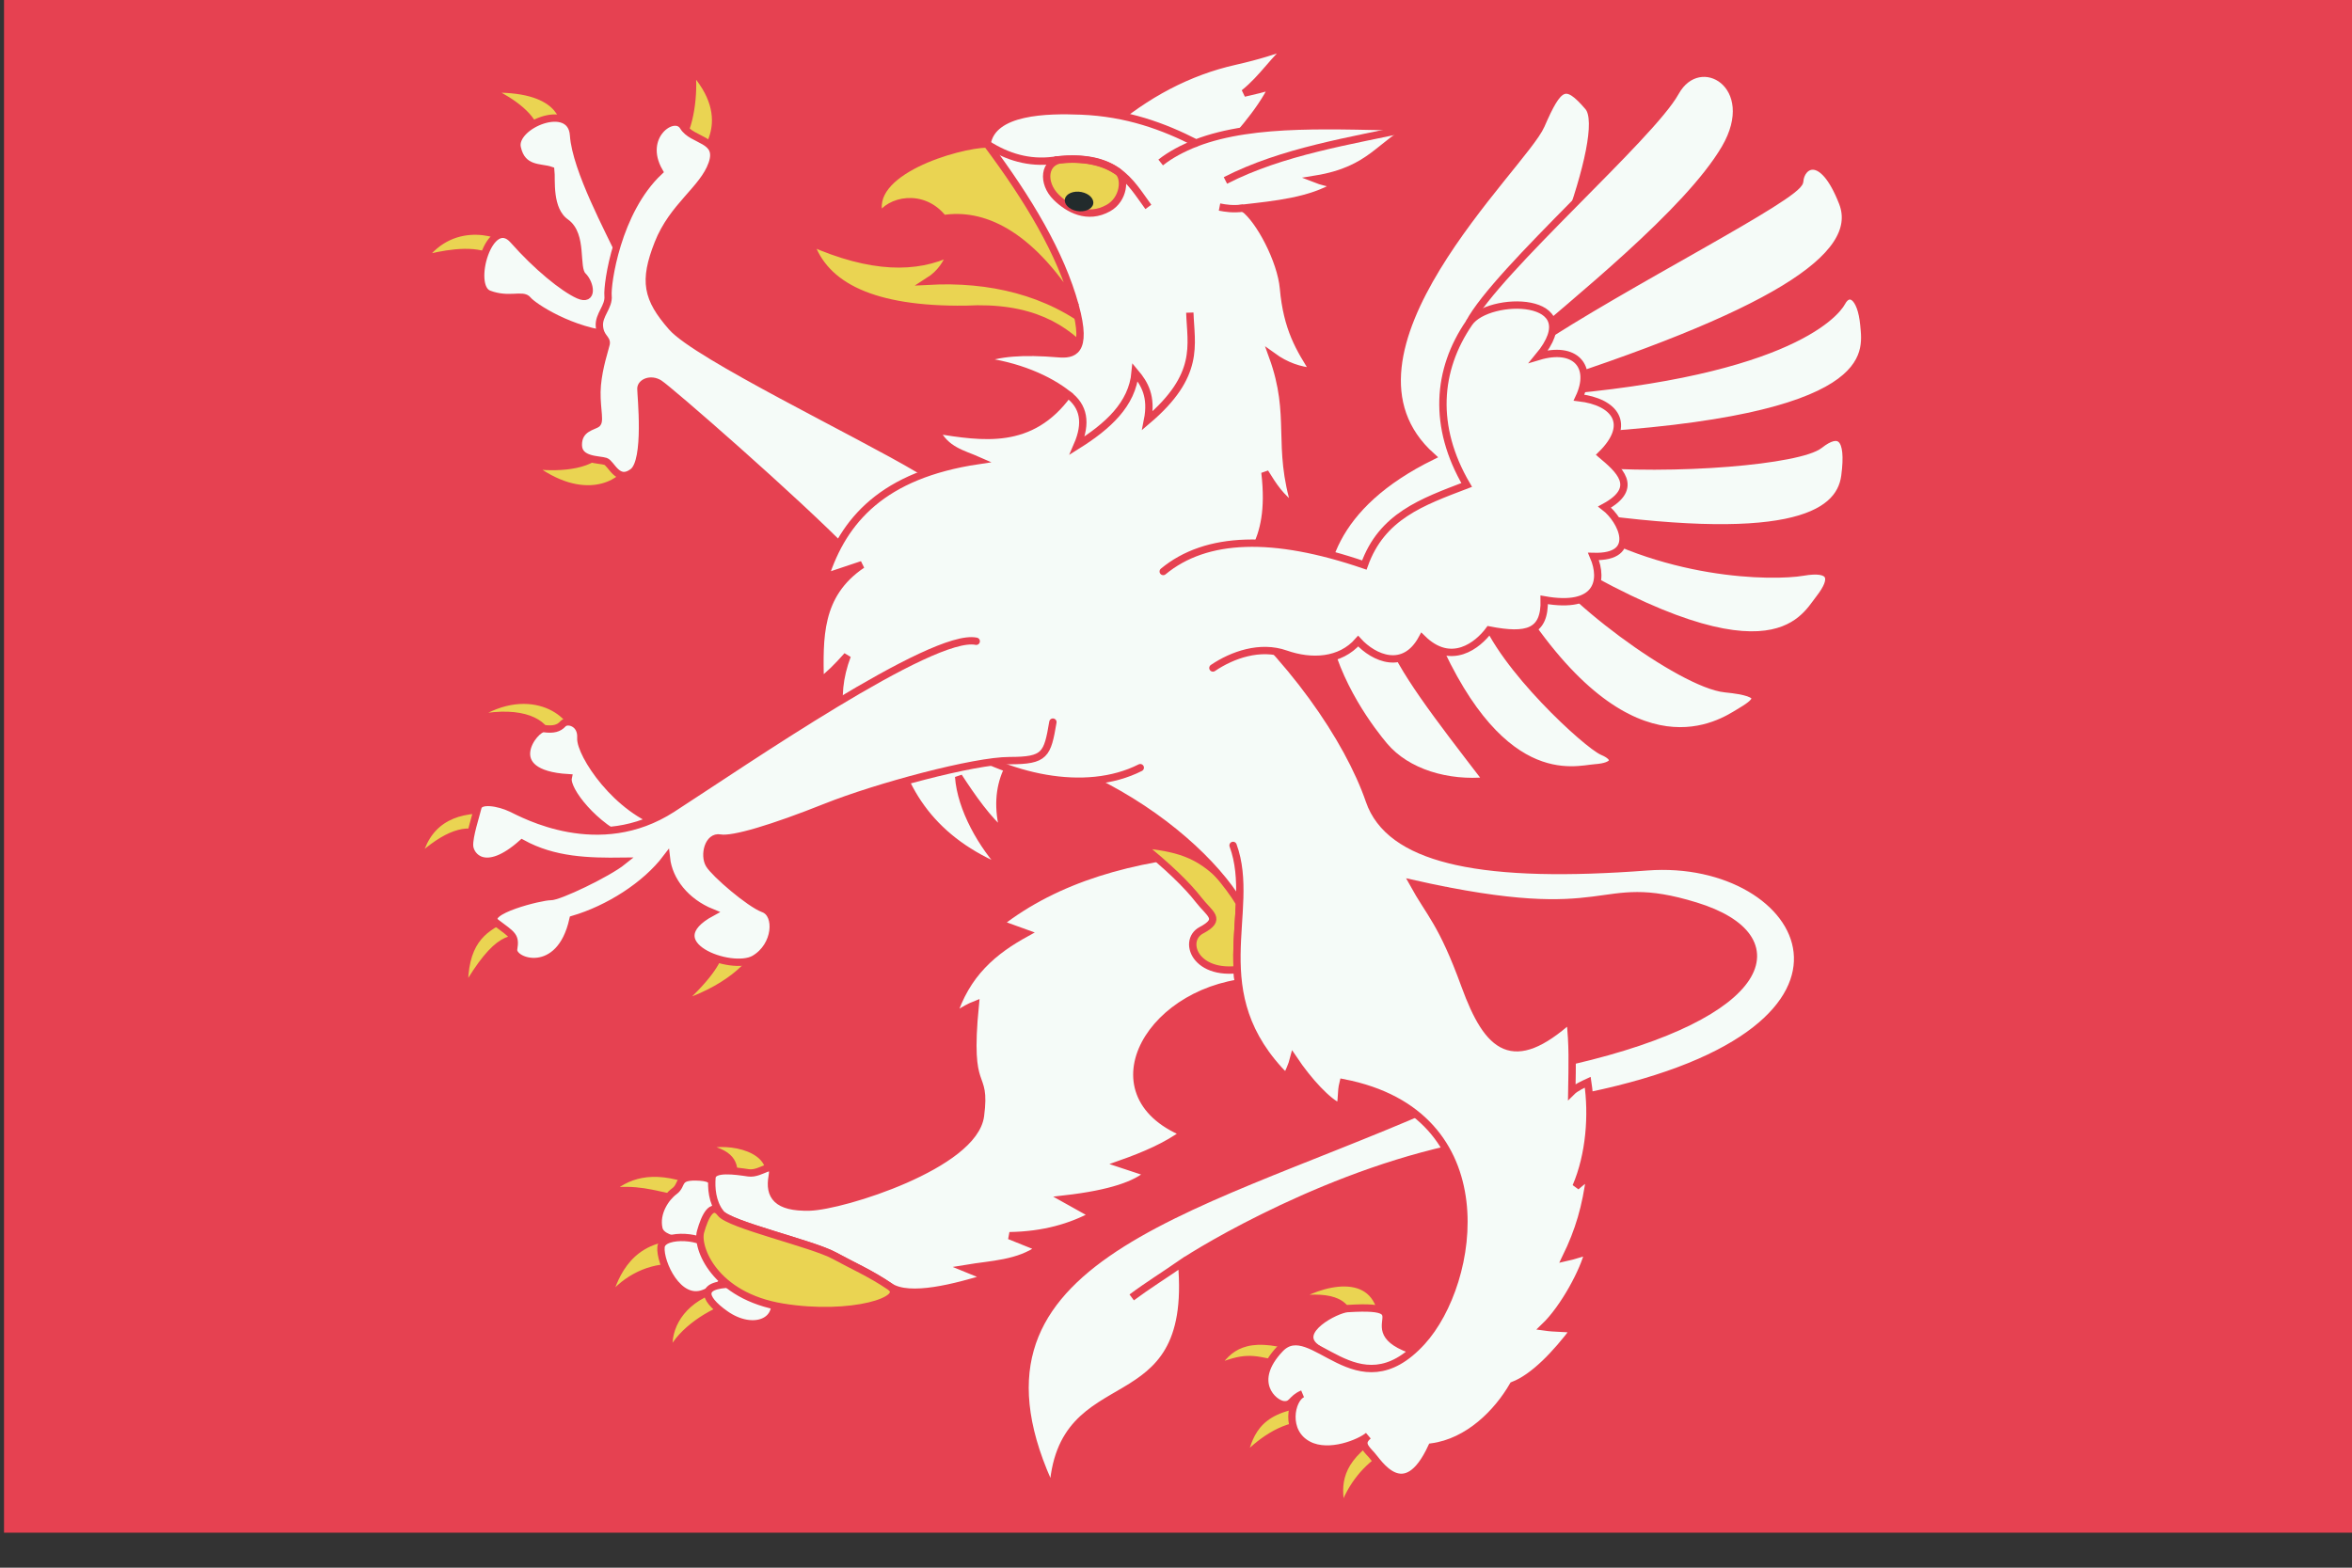 <?xml version="1.0" encoding="UTF-8" standalone="no"?>
<!-- Created with Inkscape (http://www.inkscape.org/) -->

<svg
   xmlns:dc="http://purl.org/dc/elements/1.1/"
   xmlns:cc="http://creativecommons.org/ns#"
   xmlns:rdf="http://www.w3.org/1999/02/22-rdf-syntax-ns#"
   xmlns:svg="http://www.w3.org/2000/svg"
   xmlns="http://www.w3.org/2000/svg"
   xmlns:sodipodi="http://sodipodi.sourceforge.net/DTD/sodipodi-0.dtd"
   xmlns:inkscape="http://www.inkscape.org/namespaces/inkscape"
   width="254mm"
   height="169.333mm"
   viewBox="0 0 254 169.333"
   version="1.1"
   id="svg21986"
   inkscape:version="0.92.3 (2405546, 2018-03-11)"
   sodipodi:docname="Flag Caingorn.svg">
  <rect x="0" y="0" width="254" height="169.333" fill="#333333" stroke="none"/>
  <defs
     id="defs21980" />
  <sodipodi:namedview
     id="base"
     pagecolor="#ffffff"
     bordercolor="#666666"
     borderopacity="1.0"
     inkscape:pageopacity="0.0"
     inkscape:pageshadow="2"
     inkscape:zoom="0.24748737"
     inkscape:cx="-440.68352"
     inkscape:cy="434.29537"
     inkscape:document-units="mm"
     inkscape:current-layer="layer1"
     showgrid="false"
     fit-margin-top="0"
     fit-margin-left="0"
     fit-margin-right="0"
     fit-margin-bottom="0"
     inkscape:window-width="1920"
     inkscape:window-height="1017"
     inkscape:window-x="-4"
     inkscape:window-y="-4"
     inkscape:window-maximized="1" />
  <g
     inkscape:label="Layer 1"
     inkscape:groupmode="layer"
     id="layer1"
     transform="translate(435.429,6.137)">
    <g
       transform="matrix(0.282,0,0,0.282,115.173,-4638.111)"
       id="g21122">
      <rect
         transform="scale(1,-1)"
         style="fill:#e64151;fill-opacity:1;fill-rule:nonzero;stroke:none;stroke-width:1"
         id="rect9459-9-7-6-4-9-8-5-3-2-4-88-4-8-7-3-0-7"
         width="900"
         height="600"
         x="-1950.949"
         y="-17012.508" />
      <g
         style="stroke-width:2.812;stroke-miterlimit:4;stroke-dasharray:none"
         transform="translate(-39.18,33.398)"
         id="g16033">
        <path
           d="m -1654.54,16851.14 c -9.01,-1.906 -15.059,-4.055 -26.074,-2.642 7.126,-6.377 16.691,-9.957 32.555,-4.184 m -35.679,-278.828 c -5.78,6.076 -19.539,5.727 -26.95,4.603 21.377,16.709 35.594,6.377 37.394,2.304 m 20.569,-127.05 c 4.264,-5.813 5.468,-20.607 4.107,-27.146 18.594,19.879 3.949,34.165 2.729,35.458 m -62.736,-12.645 c -2.724,-6.495 -11.8,-11.867 -18.543,-14.806 29.143,-1.304 29.734,12.434 30.178,14.072 m -29.249,50.033 c -6.98,-3.148 -18.173,-0.82 -25.388,1.051 12.099,-16.947 32.006,-9.835 34.323,-5.977 m 321.006,414.621 c 0.148,-10.814 -9.514,-11.692 -22.218,-10.016 10.146,-6.737 32.152,-13.203 34.638,7.134 m -41.056,17.25 c -9.01,-1.906 -11.711,-2.933 -23.307,1.952 5.274,-8.378 12.089,-14.006 31.192,-8.231 m 4,29.742 c -9.423,0.238 -18.179,6.774 -24.419,13.484 2.367,-8.839 4.551,-19.479 24.378,-21.577 m 29.311,20.582 c -7.726,5.02 -12.872,12.515 -15.559,20.872 -1.826,-8.938 -2.573,-17.929 10.556,-27.545 m -243.5,-101.331 c 0.077,-3.919 -0.112,-9.023 -13.204,-10.886 9.01,-3.587 27.021,-0.647 26.857,10.168 m -37.964,35.955 c -9.423,0.238 -18.247,5.02 -24.419,13.482 2.367,-8.838 7.304,-23.161 24.6,-25.066 m 22.788,26.301 c -10.157,3.625 -20.157,11.04 -23.182,19.06 -1.826,-8.938 2.73,-19.257 14.68,-24.475 m 5.348,-131.937 c -1.809,4.563 -3.17,9.568 -17.258,22.27 18,-5.514 29.235,-15.068 33.072,-24.658 m -82.965,-79.37 c -1.964,-4.938 -11.021,-9.856 -29.617,-5.366 21.897,-15.894 40.472,-3.241 40.822,6.594 m -27.52,69.575 c -8.247,3.96 -15.792,9.1 -15.22,27.858 12.946,-22.52 18.401,-20.347 24.421,-20.04 m -14.872,-49.542 c -14.726,-0.61 -24.372,5.186 -27.485,19.18 11.143,-10.295 18.857,-12.268 24.625,-9.519"
           style="color:#000000;display:inline;overflow:visible;visibility:visible;opacity:1;fill:#ead452;fill-opacity:1;fill-rule:evenodd;stroke:#e64151;stroke-width:2.812;stroke-linecap:butt;stroke-linejoin:miter;stroke-miterlimit:4;stroke-dasharray:none;stroke-dashoffset:0;stroke-opacity:1;marker:none"
           id="path15642-4"
           inkscape:connector-curvature="0" />
        <path
           d="m -1643.062,16863.944 c 0.468,4.519 -16.577,4.728 -17.919,-1.293 -1.341,-6.017 2.564,-11.855 5.951,-14.346 3.486,-2.565 0.466,-5.988 9.701,-5.407 9.415,0.59 2.948,6.265 10.67,14.173 -8.258,-1.162 -8.403,6.873 -8.403,6.873 z"
           style="color:#000000;display:inline;overflow:visible;visibility:visible;opacity:1;fill:#f5fbf8;fill-opacity:1;fill-rule:evenodd;stroke:#e64151;stroke-width:2.812;stroke-linecap:butt;stroke-linejoin:miter;stroke-miterlimit:4;stroke-dasharray:none;stroke-dashoffset:0;stroke-opacity:1;marker:none"
           id="path15644-4"
           inkscape:connector-curvature="0" />
        <path
           sodipodi:nodetypes="ccccccccccc"
           d="m -1678.04,16520.411 c -16.218,-1.155 -31.201,-11.024 -33.153,-13.524 -1.891,-2.421 -7.23,0.692 -14.896,-2.213 -7.83,-2.974 0.326,-30.909 9.392,-20.639 8.972,10.165 19.133,18.411 24.913,21.001 5.78,2.586 4.664,-4.408 1.651,-7.352 -3.103,-3.032 0.297,-15.639 -6.505,-20.461 -6.896,-4.892 -5.316,-16.582 -5.737,-19.942 -3.744,-1.339 -10.996,0.01 -12.869,-8.705 -1.837,-8.559 20.696,-17.934 21.581,-4.739 0.886,13.202 13.84,36.99 18.169,46.462"
           style="color:#000000;display:inline;overflow:visible;visibility:visible;opacity:1;fill:#f5fbf8;fill-opacity:1;fill-rule:evenodd;stroke:#e64151;stroke-width:2.812;stroke-linecap:butt;stroke-linejoin:miter;stroke-miterlimit:4;stroke-dasharray:none;stroke-dashoffset:0;stroke-opacity:1;marker:none"
           id="path15646-9"
           inkscape:connector-curvature="0" />
        <path
           sodipodi:nodetypes="ccccccccccccccccc"
           d="m -1587.969,16604.723 c -20.528,-21.153 -69.432,-63.693 -72.878,-65.802 -3.315,-2.029 -6.994,-0.348 -7.027,1.964 -0.031,2.307 2.682,27.621 -3.077,31.954 -5.87,4.415 -8.171,-3.29 -10.461,-4.071 -2.36,-0.809 -10.349,-0.221 -10.427,-6.217 -0.081,-6.681 6.182,-7.192 7.274,-8.331 1.192,-1.236 -0.655,-7.549 -0.01,-14.667 0.648,-7.12 2.88,-13.482 3.383,-15.748 0.467,-2.102 -2.225,-2.443 -2.576,-6.808 -0.352,-4.369 3.737,-7.45 3.315,-11.662 -0.424,-4.236 3.359,-32.352 19.611,-47.603 -7.806,-13.621 5.766,-22.937 9.201,-17.21 3.435,5.728 14.453,4.51 11.025,14.288 -3.427,9.773 -15.055,16.144 -20.696,30.546 -5.622,14.349 -4.334,20.979 5.235,31.934 9.587,10.975 71.313,40.616 94.563,54.435 l 22.84,12.587"
           style="color:#000000;display:inline;overflow:visible;visibility:visible;opacity:1;fill:#f5fbf8;fill-opacity:1;fill-rule:evenodd;stroke:#e64151;stroke-width:2.812;stroke-linecap:butt;stroke-linejoin:miter;stroke-miterlimit:4;stroke-dasharray:none;stroke-dashoffset:0;stroke-opacity:1;marker:none"
           id="path15648-9"
           inkscape:connector-curvature="0" />
        <path
           d="m -1361.074,16912.102 c -42.312,-8.152 -3.251,-20.906 -36.234,-18.832 -4.255,0.271 -20.602,8.637 -11.931,15.005 8.56,6.287 25.771,16.401 48.166,3.827 z"
           style="color:#000000;display:inline;overflow:visible;visibility:visible;opacity:1;fill:#f5fbf8;fill-opacity:1;fill-rule:evenodd;stroke:#e64151;stroke-width:2.812;stroke-linecap:butt;stroke-linejoin:miter;stroke-miterlimit:4;stroke-dasharray:none;stroke-dashoffset:0;stroke-opacity:1;marker:none"
           id="path15650-2"
           inkscape:connector-curvature="0" />
        <path
           d="m -1446.085,16717.842 c -33.898,2.461 -62.688,10.878 -84.557,27.944 3.401,1.231 6.802,2.461 10.203,3.691 -12.146,6.686 -22.959,15.374 -28.16,32.5 0,0 4.355,-3.405 8.784,-5.134 -3.542,35.912 4.42,23.895 1.972,42.593 -2.458,18.858 -52.656,34.61 -65.386,34.945 -12.748,0.337 -15.647,-4.406 -14.373,-11.696 1.271,-7.272 -3.978,-0.649 -9.088,-1.406 -4.934,-0.733 -13.697,-2.035 -13.974,1.851 -0.277,3.889 -0.021,9.196 3.325,13.65 3.284,4.37 35.188,11.632 43.545,16.215 7.09,3.887 13.647,6.678 21.179,11.775 7.612,5.153 25.482,0.261 37.677,-3.437 -2.807,-1.148 -5.613,-2.295 -8.419,-3.443 9.795,-1.633 20.109,-1.743 28.39,-7.819 -3.919,-1.574 -7.838,-3.148 -11.757,-4.722 13.184,-0.217 23.501,-3.273 32.178,-7.949 -3.65,-2.039 -7.299,-4.078 -10.949,-6.116 17.636,-2.024 27.274,-5.505 32.12,-9.862 -3.584,-1.186 -7.167,-2.372 -10.751,-3.558 9.051,-3.201 17.547,-6.841 24.327,-11.841 -36.894,-15.207 -12.498,-56.581 27.989,-58.133"
           style="color:#000000;display:inline;overflow:visible;visibility:visible;opacity:1;fill:#f5fbf8;fill-opacity:1;fill-rule:evenodd;stroke:#e64151;stroke-width:2.812;stroke-linecap:butt;stroke-linejoin:miter;stroke-miterlimit:4;stroke-dasharray:none;stroke-dashoffset:0;stroke-opacity:1;marker:none"
           id="path15652-7"
           inkscape:connector-curvature="0" />
        <path
           d="m -1642.369,16869.943 c 0.188,-4.327 -17.258,-5.953 -17.8,-0.249 -0.552,5.86 6.542,21.652 16.512,17.691 9.902,-3.933 7.24,-6.325 5.558,-8.159 -1.609,-1.754 -4.467,-4.798 -4.269,-9.283 z"
           style="color:#000000;display:inline;overflow:visible;visibility:visible;opacity:1;fill:#f5fbf8;fill-opacity:1;fill-rule:evenodd;stroke:#e64151;stroke-width:2.812;stroke-linecap:butt;stroke-linejoin:miter;stroke-miterlimit:4;stroke-dasharray:none;stroke-dashoffset:0;stroke-opacity:1;marker:none"
           id="path15654-6"
           inkscape:connector-curvature="0" />
        <path
           d="m -1630.121,16883.92 c -15.796,-0.625 -14.582,5.039 -5.41,11.509 10.679,7.534 22.134,2.852 18.135,-7.851"
           style="color:#000000;display:inline;overflow:visible;visibility:visible;opacity:1;fill:#f5fbf8;fill-opacity:1;fill-rule:evenodd;stroke:#e64151;stroke-width:2.812;stroke-linecap:butt;stroke-linejoin:miter;stroke-miterlimit:4;stroke-dasharray:none;stroke-dashoffset:0;stroke-opacity:1;marker:none"
           id="path15656-5"
           inkscape:connector-curvature="0" />
        <path
           d="m -1613.559,16892.729 c -26.199,-4.258 -33.162,-22.873 -31.476,-28.883 1.644,-5.86 4.351,-11.52 7.696,-7.066 3.284,4.37 35.188,11.632 43.545,16.215 7.09,3.887 13.647,6.678 21.179,11.775 7.612,5.153 -14.746,12.216 -40.944,7.959 z"
           style="color:#000000;display:inline;overflow:visible;visibility:visible;opacity:1;fill:#ead452;fill-opacity:1;fill-rule:evenodd;stroke:#e64151;stroke-width:2.812;stroke-linecap:butt;stroke-linejoin:miter;stroke-miterlimit:4;stroke-dasharray:none;stroke-dashoffset:0;stroke-opacity:1;marker:none"
           id="path15658-8"
           inkscape:connector-curvature="0" />
        <path
           d="m -1672.3,16714.221 c -13.193,-5.283 -24.426,-19.606 -23.413,-24.273 -26.615,-1.577 -12.733,-19.3 -9.299,-18.827 3.621,0.484 5.7,-0.07 7.276,-1.811 1.678,-1.857 7.226,-0.439 6.86,5.393 -0.375,5.999 13.638,27.911 32.516,33.429"
           style="color:#000000;display:inline;overflow:visible;visibility:visible;opacity:1;fill:#f5fbf8;fill-opacity:1;fill-rule:evenodd;stroke:#e64151;stroke-width:2.812;stroke-linecap:butt;stroke-linejoin:miter;stroke-miterlimit:4;stroke-dasharray:none;stroke-dashoffset:0;stroke-opacity:1;marker:none"
           id="path15660-3"
           inkscape:connector-curvature="0" />
        <path
           d="m -1476.701,16715.365 c 14.065,1.448 22.379,3.433 32.034,13.646 0,0 31.496,27.682 10.688,33.36 -20.969,5.721 -27.15,-9.828 -19.265,-14.008 8.099,-4.295 3.215,-6.153 -1.058,-11.672 -4.354,-5.624 -11.95,-13.008 -22.399,-21.326 z"
           style="color:#000000;display:inline;overflow:visible;visibility:visible;opacity:1;fill:#ead452;fill-opacity:1;fill-rule:evenodd;stroke:#e64151;stroke-width:2.812;stroke-linecap:butt;stroke-linejoin:miter;stroke-miterlimit:4;stroke-dasharray:none;stroke-dashoffset:0;stroke-opacity:1;marker:none"
           id="path15662-9"
           inkscape:connector-curvature="0" />
        <path
           sodipodi:nodetypes="cccccccccccc"
           inkscape:connector-curvature="0"
           d="m -1372.115,16730.498 c 78.217,17.591 69.042,-3.47 108.197,8.575 38.924,11.974 28.377,41.725 -47.313,59.272 -16.303,4.523 -34.094,9.611 -54.634,17.988 -94.308,41.03 -186.797,58.568 -144.243,147.232 2.317,-50.751 54.921,-23.759 49.305,-87.68 -6.74,4.672 -13.002,8.537 -19.115,13.105 6.113,-4.568 12.375,-8.433 19.115,-13.105 6.889,-4.776 58.117,-36.034 112.377,-45.63 20.561,-3.895 27.771,-15.289 43.747,-18.483 121.953,-25.448 83.019,-92.32 22.141,-87.708 -60.929,4.616 -98.246,-1.721 -106.365,-25.343"
           style="fill:#f5fbf8;fill-opacity:1;fill-rule:evenodd;stroke:#e64151;stroke-width:2.812;stroke-linecap:round;stroke-linejoin:miter;stroke-miterlimit:4;stroke-dasharray:none;stroke-opacity:1"
           id="path15664-0" />
        <path
           sodipodi:nodetypes="cccccccccccccccccccccccccccccccc"
           inkscape:connector-curvature="0"
           d="m -1358.273,16721.335 c -16.374,-4.104 -26.782,-11.417 -30.631,-22.614 -8.083,-23.518 -30.185,-55.983 -60.376,-80.673 -32.285,-33.914 -58.414,-45.659 -78.803,-45.627 -27.94,0.04 -45.102,22.202 -52.552,39.732 -13.697,41.337 43.369,82.737 86.061,78.861 26.794,13.154 46.696,31.761 55.933,46.964 -0.867,20.454 -5.71,43.204 17.936,66.789 0.808,-1.843 2.194,-4.785 2.777,-7.091 5.754,8.573 13.214,16.596 17.757,18.408 0.973,-3.983 0.255,-5.35 1.227,-9.333 61.267,11.828 50.823,76.579 30.177,99.198 -24.989,27.378 -42.266,-10.021 -54.355,2.746 -11.997,12.671 -2.431,20.997 1.285,21.378 3.538,0.362 2.938,-2.292 7.362,-4.149 -4.423,1.857 -7.231,14.694 2.304,19.597 7.944,4.085 19.69,-0.862 22.874,-3.561 -3.184,2.699 -1.378,4.55 1.207,7.309 2.499,2.673 12.545,19.725 23.046,-2.988 14.098,-1.899 25.192,-13.179 31.193,-23.596 7.992,-3.051 16.487,-12.141 23.498,-21.431 -4.757,-0.66 -6.781,-0.286 -11.538,-0.949 7.681,-7.352 15.311,-21.91 16.859,-28.895 -3.894,0.866 -4.717,1.436 -8.611,2.303 5.016,-10.285 7.664,-19.334 9.243,-31.589 -3.045,2.608 -2.309,1.801 -5.354,4.409 5.242,-12.235 6.356,-27.601 4.481,-39.964 -1.67,0.766 -4.652,2.143 -6.111,3.595 0.167,-10.179 0.444,-18.099 -0.7,-27.667 -21.704,19.332 -31.273,11.604 -40.239,-13.014 -8.822,-24.22 -13.357,-27.295 -19.788,-38.985 4.445,1 8.607,1.875 12.513,2.638"
           style="fill:#f5fbf8;fill-opacity:1;fill-rule:evenodd;stroke:#e64151;stroke-width:2.812;stroke-linecap:round;stroke-linejoin:miter;stroke-miterlimit:4;stroke-dasharray:none;stroke-opacity:1"
           id="path15666-9" />
        <path
           sodipodi:nodetypes="csccccc"
           inkscape:connector-curvature="0"
           id="path15668-7"
           d="m -1489.227,16440.89 c 14.832,-12.793 31.086,-21.402 48.791,-25.387 9.21,-2.075 15.618,-4.201 21.911,-6.444 -6.633,5.16 -10.918,12.685 -18.365,18.649 3.702,-0.829 7.398,-1.71 11.06,-2.862 -4.927,10.391 -14.512,20.473 -22.195,29.105 z"
           style="opacity:1;fill:#f5fbf8;fill-opacity:1;stroke:#e64151;stroke-width:2.812;stroke-miterlimit:4;stroke-dasharray:none;stroke-dashoffset:4.58;stroke-opacity:1" />
        <path
           sodipodi:nodetypes="ccccccc"
           inkscape:connector-curvature="0"
           id="path15670-2"
           d="m -1603.101,16484.767 c 23.599,10.424 40.776,10.366 54.038,3.92 -1.625,4.103 -3.877,8.002 -8.666,11.052 23.079,-1.249 45.777,3.764 63.885,18.427 l -1.688,10.627 c -9.678,-11.445 -23.211,-19.626 -48.004,-18.273 -35.342,0.423 -54.01,-8.851 -59.566,-25.753 z"
           style="opacity:1;fill:#ead452;fill-opacity:1;stroke:#e64151;stroke-width:2.812;stroke-miterlimit:4;stroke-dasharray:none;stroke-dashoffset:4.58;stroke-opacity:1" />
        <path
           sodipodi:nodetypes="cccccccccccccccccccccccccccccc"
           inkscape:connector-curvature="0"
           d="m -1441.262,16623.704 c 3.32,-18.705 15.797,-21.188 12.371,-50.707 3.316,5.325 5.784,9.389 11.805,13.721 -7.612,-24.21 -0.487,-35.066 -8.902,-58.241 5.134,3.717 10.456,5.545 15.923,5.917 -5.553,-8.739 -10.355,-16.381 -11.738,-31.969 -0.935,-10.551 -9.187,-26.298 -15.272,-30.671 11.709,-1.356 25.712,-2.62 35.779,-8.892 -3.042,-0.699 -6.125,-1.396 -8.148,-2.196 21.589,-3.53 24.477,-13.716 37.794,-19.959 -29.679,-0.308 -60.911,-2.626 -83.618,6.101 -12.497,-6.363 -26.381,-11.533 -44.048,-12.243 -12.91,-0.518 -33.982,-0.231 -36.006,12.629 l 33.741,61.903 c 5.005,18.149 -0.961,18.882 -6.484,18.423 -13.244,-1.104 -23.152,-0.502 -30.323,2.684 14.915,1.737 26.846,7.143 34.069,12.916 v 0 c -14.239,19.511 -32.461,16.477 -50.651,13.616 3.788,7.858 10.359,9.066 16.332,11.706 -36.692,5.485 -51.666,22.884 -58.729,44.625 l 14.206,-4.748 c -17.094,11.52 -16.318,28.264 -16.061,44.857 3.729,-2.878 6.365,-5.512 10.371,-10.002 -6.203,16.465 -3.133,31.937 8.878,46.452 1.976,-6.57 4.102,-12.968 7.657,-17.753 3.796,23.213 16.683,42.438 43.793,53.304 -8.797,-9.263 -16.795,-23.4 -17.67,-35.633 4.974,7.649 11.491,17.035 17.39,21.587 -2.571,-9.478 -1.867,-17.131 0.981,-23.588"
           style="opacity:1;fill:#f5fbf8;fill-opacity:1;stroke:#e64151;stroke-width:2.812;stroke-miterlimit:4;stroke-dasharray:none;stroke-dashoffset:4.58;stroke-opacity:1"
           id="path15672-7" />
        <path
           id="path15674-2"
           style="opacity:1;fill:#ead452;fill-opacity:1;stroke:#e64151;stroke-width:2.812;stroke-miterlimit:4;stroke-dasharray:none;stroke-dashoffset:4.58;stroke-opacity:1"
           d="m -1506.478,16453.131 c -7.201,0.637 -7.866,9.034 -2.344,14.464 4.628,4.552 11.979,8.608 19.976,4.133 5.934,-3.322 6.692,-11.414 3.686,-13.935 -4.653,-3.234 -11.509,-5.365 -21.318,-4.662 z"
           inkscape:connector-curvature="0"
           sodipodi:nodetypes="csscc" />
        <path
           sodipodi:nodetypes="ccccc"
           inkscape:connector-curvature="0"
           id="path15676-8"
           d="m -1504.32,16543.12 c 6.073,4.464 7.305,10.887 3.545,19.55 11.65,-7.315 21.042,-15.697 22.176,-27.978 3.629,4.316 6.553,9.257 4.716,18.418 20.469,-17.386 16.616,-28.939 16.222,-41.322"
           style="opacity:1;fill:none;fill-opacity:1;stroke:#e64151;stroke-width:2.812;stroke-miterlimit:4;stroke-dasharray:none;stroke-dashoffset:4.58;stroke-opacity:1" />
        <path
           id="path15678-9"
           style="opacity:1;fill:#ead452;fill-opacity:1;stroke:#e64151;stroke-width:2.812;stroke-miterlimit:4;stroke-dasharray:none;stroke-dashoffset:4.58;stroke-opacity:1"
           d="m -1535.322,16447.194 c -11.038,0.133 -47.271,10.607 -40.99,27.915 3.304,-6.264 16.367,-9.4 24.241,0.696 14.621,-2.311 32.508,4.851 50.49,33.292 -5.49,-20.04 -17.967,-40.802 -33.741,-61.903 z"
           inkscape:connector-curvature="0"
           sodipodi:nodetypes="ccccc" />
        <path
           style="opacity:1;fill:none;fill-opacity:1;stroke:#e64151;stroke-width:2.812;stroke-miterlimit:4;stroke-dasharray:none;stroke-dashoffset:4.58;stroke-opacity:1"
           d="m -1535.322,16447.194 c 7.769,4.986 16.092,7.483 25.42,6.29 23.909,-3.059 29.242,8.115 36.358,17.808"
           id="path15680-4"
           inkscape:connector-curvature="0" />
        <path
           sodipodi:nodetypes="cc"
           inkscape:connector-curvature="0"
           id="path15682-3"
           d="m -1444.028,16461.156 c 21.921,-11.196 47.539,-15.049 72.378,-20.449"
           style="opacity:1;fill:none;fill-opacity:1;stroke:#e64151;stroke-width:2.812;stroke-miterlimit:4;stroke-dasharray:none;stroke-dashoffset:4.58;stroke-opacity:1" />
        <path
           sodipodi:nodetypes="cc"
           inkscape:connector-curvature="0"
           id="path15684-0"
           d="m -1468.829,16454.276 c 3.74,-2.954 8.332,-5.402 13.56,-7.468"
           style="opacity:1;fill:none;fill-opacity:1;stroke:#e64151;stroke-width:2.812;stroke-miterlimit:4;stroke-dasharray:none;stroke-dashoffset:4.58;stroke-opacity:1" />
        <ellipse
           ry="3.734"
           rx="5.499"
           cy="16472.676"
           cx="2448.007"
           id="ellipse15686-8"
           style="opacity:1;fill:#222b2c;fill-opacity:1;stroke:none;stroke-width:2.814;stroke-miterlimit:4;stroke-dasharray:none;stroke-dashoffset:4.58;stroke-opacity:1"
           transform="matrix(0.982,0.187,-0.237,0.972,0,0)" />
        <path
           sodipodi:nodetypes="cc"
           inkscape:connector-curvature="0"
           id="path15688-2"
           d="m -1437.075,16471.754 c -4.235,0.507 -6.911,0.04 -9.214,-0.408"
           style="opacity:1;fill:none;fill-opacity:1;stroke:#e64151;stroke-width:2.812;stroke-miterlimit:4;stroke-dasharray:none;stroke-dashoffset:4.58;stroke-opacity:1" />
        <path
           d="m -1326.344,16524.215 c 34.96,-23.409 101.937,-56.949 102.243,-62.717 0.327,-6.084 8.46,-12.198 16.399,8.136 8.048,20.614 -27.031,43.062 -121.985,73.194 99.202,-6.366 119.271,-30.416 121.718,-35.009 2.588,-4.858 7.366,-2.758 8.445,8.697 1.075,11.406 5.601,36.46 -111.059,42.86"
           style="color:#000000;display:inline;overflow:visible;visibility:visible;opacity:1;fill:#f5fbf8;fill-opacity:1;fill-rule:evenodd;stroke:#e64151;stroke-width:2.812;stroke-linecap:butt;stroke-linejoin:miter;stroke-miterlimit:4;stroke-dasharray:none;stroke-dashoffset:0;stroke-opacity:1;marker:none"
           id="path15692-6"
           inkscape:connector-curvature="0" />
        <path
           d="m -1308.697,16569.338 c 37.123,3.438 84.635,-0.884 92.216,-6.874 7.39,-5.84 11.736,-3.459 9.679,11.941 -2.059,15.415 -22.689,27.122 -107.45,14.391 37.422,24.223 80.057,24.324 91.437,22.374 11.038,-1.893 12.402,2.21 6.192,10.174 -6.314,8.099 -19.308,35.752 -109.896,-20.743 9.946,19.063 57.239,53.581 73.871,55.24 16.988,1.694 11.909,5.155 5.176,9.17 -6.558,3.911 -39.839,26.562 -83.192,-38.833"
           style="color:#000000;display:inline;overflow:visible;visibility:visible;opacity:1;fill:#f5fbf8;fill-opacity:1;fill-rule:evenodd;stroke:#e64151;stroke-width:2.812;stroke-linecap:butt;stroke-linejoin:miter;stroke-miterlimit:4;stroke-dasharray:none;stroke-dashoffset:0;stroke-opacity:1;marker:none"
           id="path15694-5"
           inkscape:connector-curvature="0" />
        <path
           d="m -1345.455,16626.715 c 7.194,20.837 40.07,50.753 45.926,53.214 5.726,2.408 5.099,5.666 -2.915,6.222 -7.659,0.532 -37.601,10.225 -64.124,-55.71"
           style="color:#000000;display:inline;overflow:visible;visibility:visible;opacity:1;fill:#f5fbf8;fill-opacity:1;fill-rule:evenodd;stroke:#e64151;stroke-width:2.812;stroke-linecap:butt;stroke-linejoin:miter;stroke-miterlimit:4;stroke-dasharray:none;stroke-dashoffset:0;stroke-opacity:1;marker:none"
           id="path15696-3"
           inkscape:connector-curvature="0" />
        <path
           d="m -1343.789,16691.098 c -14.941,1.484 -30.675,-2.958 -39.458,-13.422 -8.647,-10.302 -57.692,-73.375 18.201,-110.823 -43.844,-39.264 35.036,-111.093 41.893,-126.832 6.734,-15.458 9.295,-17.331 18.084,-7.059 8.623,10.077 -18.782,78.936 -35.263,103.411 -16.397,24.35 2.901,42.583 -27.608,63.461 -30.508,20.878 -14.427,41.051 24.149,91.264 z"
           style="color:#000000;display:inline;overflow:visible;visibility:visible;opacity:1;fill:#f5fbf8;fill-opacity:1;fill-rule:evenodd;stroke:#e64151;stroke-width:2.812;stroke-linecap:butt;stroke-linejoin:miter;stroke-miterlimit:4;stroke-dasharray:none;stroke-dashoffset:0;stroke-opacity:1;marker:none"
           id="path15698-4"
           inkscape:connector-curvature="0" />
        <path
           d="m -1350.678,16515.701 c 10.461,-19.927 69.662,-71.478 78.983,-88.339 9.219,-16.675 33.238,-2.682 18.948,21.589 -14.339,24.356 -56.974,58.194 -80.516,78.649"
           style="color:#000000;display:inline;overflow:visible;visibility:visible;opacity:1;fill:#f5fbf8;fill-opacity:1;fill-rule:evenodd;stroke:#e64151;stroke-width:2.812;stroke-linecap:butt;stroke-linejoin:miter;stroke-miterlimit:4;stroke-dasharray:none;stroke-dashoffset:0;stroke-opacity:1;marker:none"
           id="path15700-3"
           inkscape:connector-curvature="0" />
        <path
           d="m -1467.846,16610.941 c 16.416,-13.58 42.068,-14.431 77.016,-2.473 6.681,-18.71 22.012,-24.116 39.194,-30.672 -13.085,-22.344 -11.419,-44.064 0.958,-62.094 7.274,-10.598 46.027,-10.605 26.611,12.85 13.875,-4.161 21.15,3.702 15.443,15.805 13.579,1.585 20.557,9.997 8.54,21.808 6.556,5.554 15.067,12.6 1.268,20.094 6.446,4.915 13.701,19.435 -4.256,18.921 4.054,9.434 1.578,20.284 -18.871,16.617 0.306,12.546 -6.598,14.378 -21.095,11.557 -4.27,5.789 -14.561,14.206 -25.655,3.225 -6.921,12.785 -18.55,7.556 -24.498,1.032 -6.861,7.837 -17.841,8.416 -27.799,4.92 -9.734,-3.417 -20.381,0.333 -27.827,5.369"
           style="color:#000000;display:inline;overflow:visible;visibility:visible;opacity:1;fill:#f5fbf8;fill-opacity:1;fill-rule:evenodd;stroke:#e64151;stroke-width:2.812;stroke-linecap:round;stroke-linejoin:miter;stroke-miterlimit:4;stroke-dasharray:none;stroke-dashoffset:0;stroke-opacity:1;marker:none"
           id="path15702-8"
           inkscape:connector-curvature="0" />
        <path
           inkscape:connector-curvature="0"
           d="m -1420.706,16804.767 c -32.576,-32.492 -11.042,-63.42 -20.394,-88.907 m -35.539,-29.778 c -20.968,10.613 -50.905,4.014 -73.63,-11.179"
           style="fill:#f5fbf8;fill-opacity:1;fill-rule:evenodd;stroke:#e64151;stroke-width:2.812;stroke-linecap:round;stroke-linejoin:miter;stroke-miterlimit:4;stroke-dasharray:none;stroke-opacity:1"
           id="path15704-2" />
        <path
           d="m -1510.095,16668.634 c -2.134,12.508 -2.901,14.751 -16.601,14.747 -13.494,0 -50.566,9.921 -70.523,17.879 -20.097,8.009 -35.479,12.665 -40.298,11.779 -4.558,-0.846 -6.292,6.569 -4.213,10.095 2.052,3.475 15.408,15.012 20.848,17.009 5.679,2.084 5.037,14.19 -3.539,19.198 -8.729,5.098 -38.359,-5.866 -16.335,-17.779 -9.944,-4.032 -16.427,-12.248 -17.36,-20.877 -8.008,10.573 -22.279,19.567 -35.757,23.517 -4.98,22.66 -23.558,16.354 -22.731,11.363 0.83,-5.001 -0.339,-5.345 -6.641,-10.079 -5.912,-4.445 17.492,-10.133 20.717,-10.014 3.191,0.131 22.004,-8.893 27.793,-13.549 -13.242,0.169 -26.411,-0.154 -38.653,-6.898 -14.139,12.594 -19.915,4.849 -20.097,0.984 -0.178,-3.782 2.426,-11.477 3.184,-14.68 0.757,-3.196 8.009,-1.929 12.744,0.302 4.684,2.204 33.526,18.383 61.718,0.164 28.082,-18.158 99.81,-67.623 116.388,-64.133"
           style="color:#000000;display:inline;overflow:visible;visibility:visible;opacity:1;fill:#f5fbf8;fill-opacity:1;fill-rule:evenodd;stroke:#e64151;stroke-width:2.812;stroke-linecap:round;stroke-linejoin:miter;stroke-miterlimit:4;stroke-dasharray:none;stroke-dashoffset:0;stroke-opacity:1;marker:none"
           id="path15706-2"
           inkscape:connector-curvature="0" />
      </g>
    </g>
  </g>
</svg>
